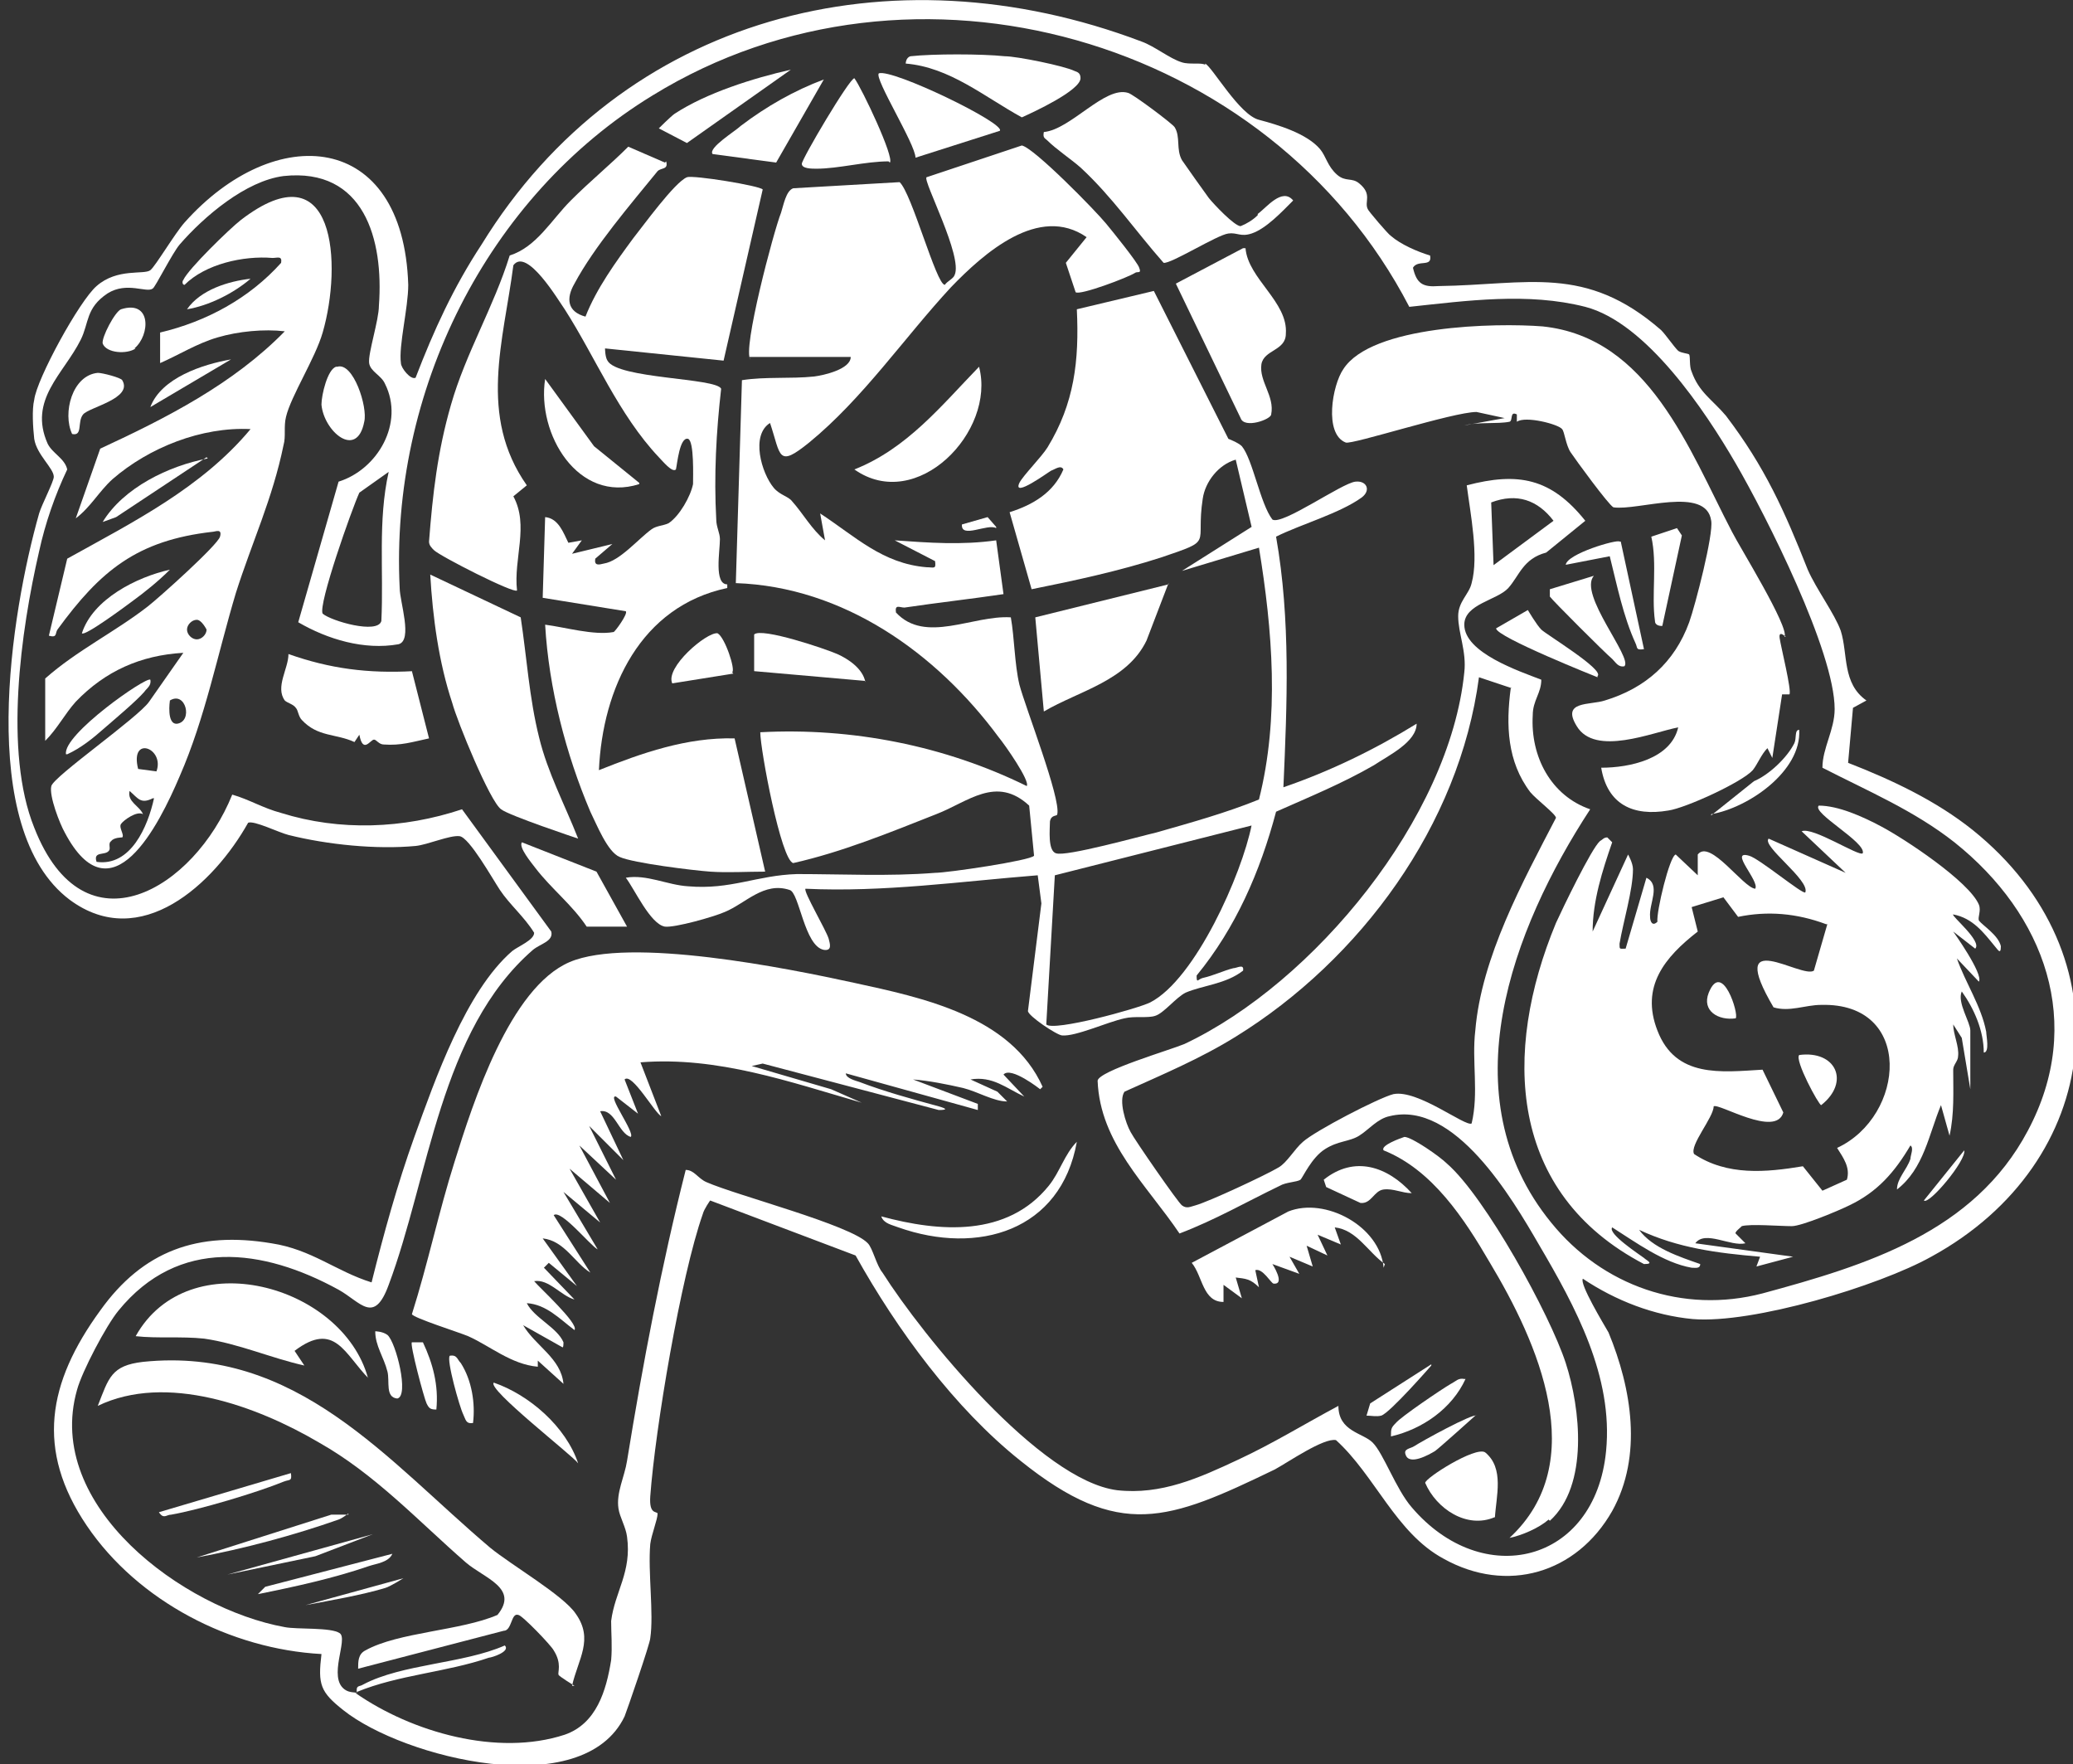 <?xml version="1.0" encoding="UTF-8"?>
<svg id="Calque_2" data-name="Calque 2" xmlns="http://www.w3.org/2000/svg" viewBox="0 0 16.96 14.43">
  <rect x="0" y="0" width="16.96" height="14.43" fill="#333333" stroke="none"/>
  <defs>
    <style>
      .cls-1 {
        fill: #fff;
      }
    </style>
  </defs>
  <g id="Calque_1-2" data-name="Calque 1">
    <g>
      <path class="cls-1" d="M9.86.52c.06.03.28.42.44.46.15.04.39.11.5.24.05.06.06.14.14.21.07.06.12.02.18.07.11.09.04.15.07.21,0,.01.17.21.19.22.08.07.22.13.32.16.02.1-.1.03-.14.1.03.13.08.16.21.15.73-.01,1.2-.18,1.82.36.04.04.1.13.14.17.03.02.08.02.09.03.01.02,0,.1.02.14.06.17.17.23.28.36.32.42.48.78.67,1.26.07.16.22.36.27.5.06.19.01.43.21.57l-.11.06-.04.45c.36.14.72.31,1.02.55,1.27,1.02,1.07,2.72-.34,3.49-.43.24-1.46.55-1.95.51-.32-.03-.63-.15-.9-.33-.03.04.17.37.21.44.19.46.28,1.01.03,1.46-.29.51-.86.68-1.38.39-.39-.21-.56-.68-.88-.97-.1-.02-.39.18-.5.24-.87.42-1.27.58-2.08-.07-.54-.43-1.01-1.07-1.35-1.68l-1.19-.45s-.05.07-.06.11c-.18.51-.39,1.76-.43,2.31-.01.15.05.12.06.14,0,.05-.05.17-.06.25-.02.23.03.57,0,.77,0,.04-.19.59-.21.64-.34.71-1.81.34-2.3-.05-.19-.15-.21-.21-.18-.46-.74-.04-1.5-.43-1.92-1.05s-.32-1.17.11-1.76c.35-.49.8-.65,1.4-.55.33.05.53.23.82.32.1-.4.21-.8.35-1.19.17-.47.42-1.19.8-1.52.05-.04.18-.09.18-.15-.08-.13-.2-.23-.28-.35-.06-.09-.25-.43-.33-.44s-.26.07-.36.08c-.32.03-.72-.01-1.04-.09-.08-.02-.28-.12-.33-.1-.28.5-.88,1.06-1.46.63-.77-.58-.48-2.35-.25-3.16.02-.07.12-.26.12-.3,0-.07-.14-.18-.16-.31-.01-.09-.02-.24,0-.32.02-.17.37-.81.51-.93.17-.15.39-.09.44-.13.04-.03.2-.3.28-.39.74-.83,1.79-.75,1.83.51,0,.19-.08.5-.06.64,0,.04.08.14.12.12.15-.39.31-.74.54-1.09C5.09.13,7.28-.44,9.34.34c.11.04.23.14.33.17.06.02.16,0,.19.02ZM2.91,13.85c.46.32,1.16.52,1.71.34.26-.09.34-.36.38-.61.01-.11,0-.22,0-.32.03-.24.17-.4.13-.69-.01-.08-.06-.16-.07-.23-.02-.13.05-.26.07-.39.13-.8.28-1.59.48-2.38.07,0,.1.07.17.1.25.11,1.18.35,1.32.5.04.04.07.18.12.24.33.52,1.29,1.7,1.92,1.78.36.04.67-.1.99-.25.28-.13.54-.29.82-.44,0,.21.2.22.28.3.09.09.19.38.32.53.58.68,1.5.46,1.59-.46.06-.61-.25-1.18-.55-1.69-.22-.38-.69-1.18-1.22-1.05-.1.02-.17.11-.25.16s-.17.04-.28.11-.18.23-.2.25c-.03.02-.12.02-.17.05-.27.13-.53.28-.82.39-.27-.4-.65-.74-.67-1.25.01-.08.59-.25.71-.3,1.06-.5,2.17-1.85,2.29-3.04.02-.17-.05-.32-.05-.46,0-.12.09-.18.11-.27.06-.22-.01-.57-.04-.8.42-.11.69-.06.97.29l-.32.26c-.19.05-.22.19-.31.29-.09.1-.36.13-.36.3,0,.23.45.38.63.45,0,.11-.07.17-.07.29-.02.34.15.66.47.77-.64.98-1.16,2.35-.32,3.38.42.52,1.08.75,1.73.58.85-.23,1.73-.5,2.17-1.33.47-.88.14-1.77-.6-2.36-.33-.26-.71-.42-1.08-.61,0-.16.1-.31.1-.48,0-.47-.56-1.58-.81-2.01s-.73-1.15-1.23-1.28c-.47-.12-.97-.05-1.44,0C10.39.31,7.47-.53,5.34.78c-1.36.83-2.15,2.43-2.07,4.03,0,.11.11.43-.01.46-.28.05-.58-.04-.82-.18l.33-1.15c.32-.1.54-.48.38-.8-.03-.07-.12-.1-.13-.17-.01-.08.08-.35.08-.47.04-.54-.12-1.13-.78-1.06-.31.04-.65.33-.85.56-.06.07-.2.35-.22.36-.05.04-.21-.06-.37.04-.18.12-.15.24-.22.38-.14.28-.43.49-.27.85.04.08.14.12.16.21-.1.21-.18.44-.23.67-.15.65-.29,1.64-.04,2.26.41,1.05,1.31.5,1.62-.27.14.04.25.11.4.15.48.15,1,.13,1.48-.03l.73,1c.02.08-.09.1-.15.15-.76.66-.85,1.86-1.18,2.74-.12.33-.23.14-.41.04-.62-.34-1.31-.43-1.8.17-.1.12-.3.5-.34.65-.27.95.87,1.79,1.7,1.94.1.02.38,0,.45.05.07.05-.1.36.04.46.04.03.09.02.1.03-.01-.07.02-.05.05-.07.32-.17.82-.17,1.16-.32.05.05-.11.1-.13.1-.35.12-.74.14-1.08.28ZM3.18,3.86l-.24.17c-.06.13-.34.92-.3.99.07.06.45.17.48.06.02-.41-.03-.82.06-1.22ZM12.21,4.63l.5-.37c-.13-.17-.3-.23-.51-.15l.02.53ZM12.37,5.63l-.27-.09c-.16,1.21-.97,2.31-1.99,2.94-.29.18-.6.31-.91.45-.05.07.01.26.05.33.03.06.39.58.42.6.04.03.07.01.11,0,.11-.03.58-.25.68-.31.07-.04.13-.15.2-.21.1-.09.62-.36.74-.39.2-.04.59.27.64.24.06-.25,0-.51.03-.76.05-.6.39-1.22.66-1.74,0-.03-.16-.15-.21-.21-.19-.25-.2-.55-.16-.85Z"/>
      <path class="cls-1" d="M6.14,2.94c-.07-.07.19-1.05.25-1.2.02-.06.04-.18.1-.2l.87-.05c.1.09.3.84.37.84.02-.03.07-.05.08-.08.07-.15-.26-.77-.23-.8l.78-.26c.1.02.6.53.69.64.05.06.26.32.27.36.02.05-.01.03-.03.04-.06.04-.46.19-.49.16l-.08-.24.17-.21c-.39-.27-.84.13-1.11.41-.38.41-.72.91-1.16,1.27-.26.21-.23.11-.32-.16-.16.1-.07.41.03.53.05.06.12.07.15.11.09.1.16.23.27.32l-.04-.22c.29.19.51.41.87.44.06,0,.08.02.07-.05l-.33-.17c.28.02.55.04.83,0l.06.44c-.27.04-.54.07-.81.11-.04,0-.08-.03-.07.04.24.26.63.02.94.04.03.17.03.38.07.55.05.19.34.93.31,1.06,0,.02-.05,0-.06.06,0,.06-.02.24.05.26.08.03.69-.14.82-.17.28-.08.57-.16.84-.27.17-.67.11-1.39,0-2.06l-.63.19.57-.36-.13-.55c-.14.04-.25.18-.27.32-.06.39.1.33-.34.48-.34.11-.71.19-1.06.26l-.18-.63c.19-.06.36-.16.44-.35-.02-.04-.07,0-.1.01-.02.01-.32.23-.26.1.03-.06.18-.21.23-.29.22-.36.26-.71.24-1.13l.63-.15.61,1.21s.08.03.11.06c.09.11.15.47.25.6.08.05.57-.3.68-.31.09-.01.13.07.05.13-.18.13-.5.22-.7.32.12.68.09,1.37.06,2.05.38-.13.75-.31,1.09-.52,0,.15-.23.26-.35.34-.26.15-.53.26-.8.38-.13.49-.33.95-.65,1.34,0,.07.01.03.05.02.09-.02.17-.06.25-.08.03,0,.09-.04.08.02-.14.11-.33.12-.47.18-.08.04-.18.17-.25.19-.06.02-.17,0-.25.02-.14.03-.4.15-.51.14-.04,0-.28-.16-.28-.2l.11-.88-.03-.23c-.63.05-1.26.14-1.9.11-.02.02.17.34.19.41.01.04.03.1-.04.09-.16-.03-.2-.47-.28-.49-.21-.07-.36.11-.53.18-.09.04-.41.13-.49.12-.12-.02-.25-.31-.32-.4.17-.03.34.06.51.07.35.03.56-.09.89-.1.37,0,.75.02,1.13-.01.1,0,.78-.1.81-.14l-.04-.41c-.27-.25-.5-.03-.76.07-.38.15-.77.31-1.17.4-.1-.02-.27-.93-.27-1.07.75-.04,1.51.11,2.18.44.03-.04-.18-.34-.23-.4-.51-.69-1.27-1.23-2.15-1.26l.05-1.66c.19-.03.4-.01.59-.03.08-.01.3-.06.3-.16h-.83ZM10.25,6.75l-1.62.41-.07,1.22c.06.06.75-.13.85-.18.37-.19.75-1.05.83-1.45Z"/>
      <path class="cls-1" d="M5.45,1.32c.02.07-.04.05-.07.08-.22.27-.52.62-.68.92-.07.12-.06.23.09.27.09-.23.25-.45.39-.64.08-.1.34-.46.44-.5.05-.02.6.07.62.1l-.32,1.4-.97-.1s0,.07.02.1c.08.15.89.14.93.23-.04.35-.06.71-.04,1.07,0,.06.03.11.03.16,0,.1-.05.37.06.37v.03c-.71.15-1.02.82-1.05,1.49.35-.14.72-.27,1.11-.26l.25,1.09c-.15,0-.31.01-.45,0-.14-.01-.63-.07-.74-.12-.1-.04-.19-.27-.24-.37-.2-.47-.34-1.01-.37-1.53.16.02.4.09.56.06.01,0,.12-.15.1-.17l-.68-.11.02-.66c.11.01.15.13.19.21l.11-.02-.08.11.33-.08-.14.12c-.01.06.03.05.07.04.13-.02.28-.2.39-.28.04-.03.1-.03.14-.05.09-.06.18-.22.2-.32,0-.06.01-.35-.04-.37-.07-.02-.09.21-.1.25-.03.03-.11-.07-.14-.1-.33-.35-.52-.82-.77-1.21-.05-.07-.31-.51-.42-.36-.08.62-.29,1.23.11,1.8l-.11.09c.13.24,0,.51.03.77-.02.03-.63-.28-.68-.33-.02-.02-.04-.04-.04-.07.03-.39.07-.74.18-1.12.12-.42.35-.8.48-1.22.22-.07.34-.29.5-.45s.32-.29.47-.44l.3.13Z"/>
      <path class="cls-1" d="M4.73,6.86s-.57-.19-.63-.24c-.09-.06-.36-.72-.4-.87-.11-.33-.16-.7-.18-1.05l.74.35c.05.33.07.66.15.98.07.29.21.55.32.83Z"/>
      <path class="cls-1" d="M10.29,1.75c.07-.05.2-.22.29-.11-.09.09-.22.23-.34.27-.09.03-.12-.01-.19,0-.09.01-.47.25-.53.24-.23-.26-.42-.54-.68-.78-.08-.07-.2-.15-.27-.22-.02-.02-.04-.02-.03-.07.22-.02.5-.38.69-.32.04.01.36.25.38.28.05.08.01.18.06.27.02.03.19.27.22.31.04.05.21.23.26.23.05-.02.1-.05.14-.09Z"/>
      <path class="cls-1" d="M12.67,12.43c-.08.07-.22.13-.32.15.67-.62.23-1.6-.16-2.25-.21-.36-.47-.76-.87-.92-.03-.04.14-.1.17-.11.06,0,.29.16.35.22.31.27.84,1.23.97,1.63.12.37.19,1-.13,1.29Z"/>
      <path class="cls-1" d="M10.19,2.03c.02.25.35.44.33.7,0,.14-.18.13-.2.25-.02.14.11.26.08.41,0,.04-.22.12-.25.03l-.53-1.1.55-.29Z"/>
      <path class="cls-1" d="M9.56,4.77l-.18.47c-.16.33-.55.41-.84.58l-.07-.77,1.09-.27Z"/>
      <path class="cls-1" d="M11.33,10.34c-.14-.1-.23-.28-.41-.3l.05.14-.19-.08.08.17-.17-.08.05.17-.19-.08.08.14-.22-.08s.11.17.01.16c-.02,0-.09-.13-.15-.11l.03.14c-.07-.07-.11-.07-.19-.08l.05.17-.15-.11v.14c-.17,0-.17-.21-.26-.32l.79-.42c.3-.12.75.12.78.46Z"/>
      <path class="cls-1" d="M7.41.52s0-.05.04-.06c.18-.02.58-.02.77,0,.1,0,.49.08.57.12.03.01.05.02.05.06,0,.1-.39.28-.48.32-.31-.17-.59-.41-.95-.44Z"/>
      <path class="cls-1" d="M8.01,3c.14.53-.51,1.2-1.02.84.43-.17.71-.52,1.02-.84Z"/>
      <path class="cls-1" d="M8.18,1.07l-.69.22c0-.11-.34-.65-.3-.69.11-.04,1.04.41.99.47Z"/>
      <path class="cls-1" d="M7.27,1.32c-.19,0-.41.06-.59.06-.04,0-.12,0-.12-.04s.39-.7.43-.7c.06.08.33.65.29.69Z"/>
      <path class="cls-1" d="M5.83,1.26c-.04-.05.19-.19.23-.23.21-.16.44-.29.68-.38l-.39.68-.52-.07Z"/>
      <path class="cls-1" d="M5.12,7.58h-.32c-.12-.18-.29-.31-.42-.48-.03-.04-.14-.17-.11-.21l.61.24.25.45Z"/>
      <path class="cls-1" d="M12.23,12.41c-.23.1-.48-.07-.57-.28,0-.04.41-.3.49-.25.16.13.09.36.08.54Z"/>
      <path class="cls-1" d="M7.08,5.57l-.91-.08v-.3c.06-.06.59.12.68.16s.21.12.23.23Z"/>
      <path class="cls-1" d="M5.23,3.96c-.5.16-.84-.41-.77-.86l.4.55.37.3Z"/>
      <path class="cls-1" d="M6.47.57l-.85.6-.23-.12s.1-.1.13-.12c.26-.17.64-.29.95-.36Z"/>
      <path class="cls-1" d="M6,5.51l-.5.08c-.06-.13.28-.42.37-.41.06.03.15.3.12.32Z"/>
      <path class="cls-1" d="M11.55,9.76c-.08,0-.15-.04-.23-.03-.08.01-.1.12-.19.11l-.28-.13-.02-.06c.25-.2.52-.11.72.11Z"/>
      <path class="cls-1" d="M11.99,11.28c-.11.24-.35.41-.61.47,0-.06,0-.07.04-.11.04-.05.38-.28.45-.32.04-.02.06-.05.11-.04Z"/>
      <path class="cls-1" d="M11.71,11.17s-.34.39-.41.41c-.04.01-.08,0-.12,0l.03-.1.5-.32Z"/>
      <path class="cls-1" d="M12.07,11.58s-.3.27-.33.29c-.05.03-.21.12-.24.03-.02-.05.04-.05.07-.07.06-.04.48-.27.51-.25Z"/>
      <g>
        <path class="cls-1" d="M8.51,8.91s-.24-.19-.3-.12l.17.18c-.15-.07-.26-.17-.44-.14l.22.1.08.08c-.11,0-.24-.08-.36-.11-.13-.03-.28-.06-.41-.07l.53.2v.05s-1.08-.3-1.08-.3c0,.04.08.06.11.07.21.08.43.14.65.2.07.02.07.03,0,.03l-1.44-.38-.09.02.65.19.25.11c-.59-.17-1.18-.38-1.81-.33l.17.44c-.05-.02-.24-.36-.3-.3l.11.28-.18-.14c-.08-.02.16.3.12.33-.1-.03-.13-.23-.25-.21l.19.4-.28-.28.22.44-.3-.28.25.47-.33-.28.25.44-.3-.25.28.47c-.06-.03-.3-.33-.36-.28l.3.47c-.13-.08-.21-.26-.39-.28l.28.39-.23-.19-.04.04.25.26c-.11-.03-.21-.17-.33-.15.04.05.37.35.33.4-.12-.09-.23-.21-.39-.22.06.12.25.2.3.32,0,.01,0,.05-.01.04l-.32-.18c.1.17.31.27.33.48l-.21-.19v.05c-.22-.02-.39-.17-.57-.25-.07-.03-.45-.15-.46-.18.13-.41.22-.84.35-1.25.15-.48.45-1.42.94-1.63s1.78.05,2.33.17,1.28.27,1.54.85Z"/>
        <path class="cls-1" d="M4.7,13.79s-.13-.08-.13-.09c-.01-.02.03-.09-.04-.2-.02-.04-.26-.29-.29-.29-.06-.02-.05.13-.12.13l-1.19.31c0-.06,0-.12.06-.15.27-.15.78-.16,1.08-.29.18-.22-.11-.3-.26-.43-.39-.34-.74-.72-1.2-.98-.51-.3-1.25-.57-1.81-.3.09-.23.11-.33.37-.36,1.26-.13,2,.81,2.84,1.52.17.14.6.39.7.54.15.21.02.37-.03.59Z"/>
        <path class="cls-1" d="M3.02,11.28c-.2-.2-.28-.48-.61-.23l.08.12c-.27-.06-.54-.18-.82-.22-.19-.02-.38,0-.56-.02.43-.77,1.69-.42,1.9.34Z"/>
        <path class="cls-1" d="M7.21,9.95c.48.13,1.03.17,1.37-.25.09-.11.13-.26.23-.36-.13.73-.81.93-1.46.7-.05-.02-.12-.03-.14-.09Z"/>
        <path class="cls-1" d="M4.73,11.97c-.04-.06-.75-.61-.69-.66.29.1.59.36.69.66Z"/>
        <path class="cls-1" d="M3.07,10.89s.06,0,.1.03c.07.06.18.5.08.52-.1-.01-.06-.14-.08-.22-.03-.12-.1-.21-.1-.33Z"/>
        <path class="cls-1" d="M2.38,12.05c.01.07-.01.05-.06.07-.22.09-.69.23-.92.27-.04,0-.06.04-.1-.02l1.08-.32Z"/>
        <path class="cls-1" d="M3.87,11.64c-.06.01-.06-.03-.08-.07-.03-.06-.14-.45-.11-.48.06-.01.06.03.09.06.09.14.12.33.1.49Z"/>
        <path class="cls-1" d="M3.46,10.98c.08.17.13.35.11.55-.05,0-.06-.01-.08-.05-.02-.04-.14-.49-.12-.5h.08Z"/>
        <path class="cls-1" d="M2.85,12.38s-.05.04-.08.05c-.37.13-.78.24-1.16.31l1.1-.35h.14Z"/>
        <polygon class="cls-1" points="3.05 12.55 2.58 12.73 1.86 12.88 3.05 12.55"/>
        <path class="cls-1" d="M3.21,12.71c-.03.07-.13.08-.19.1-.29.1-.61.17-.91.23l.06-.06,1.04-.27Z"/>
        <path class="cls-1" d="M3.3,12.91s-.11.07-.15.08c-.2.06-.44.1-.65.14l.8-.22Z"/>
      </g>
      <path class="cls-1" d="M8.15,4.32c-.07-.04-.29.09-.28-.03l.21-.06.07.08Z"/>
      <g>
        <path class="cls-1" d="M14.24,10.04s-.05.04-.04.05l.08.08c-.12.03-.33-.11-.41,0l.8.11-.3.08.03-.08c-.35-.03-.67-.07-.99-.22.11.15.33.22.5.28,0,.04-.04.03-.07.03-.23-.04-.46-.21-.65-.33-.04.05.22.22.26.25.02.02.09.05,0,.05-1.11-.58-1.16-1.73-.72-2.79.05-.11.29-.61.36-.67.02-.01.03-.03.06-.03l.04.04c-.08.23-.16.48-.16.73l.29-.63s.04.07.04.12c0,.17-.08.43-.11.61,0,.05,0,.04.05.04l.17-.58c.12.06.02.21.03.32,0,.04.02.08.06.04-.01-.08.1-.54.15-.55l.18.17v-.17c.1-.13.37.27.47.28.04-.06-.22-.32-.05-.27.08.02.44.32.46.3.04-.1-.36-.38-.3-.44l.63.28-.36-.34c.09-.04.47.21.5.18.03-.09-.42-.33-.36-.39.16,0,.36.09.51.17.19.1.72.45.8.64.02.05-.01.1,0,.13.03.04.16.12.18.21,0,.08-.03.02-.05,0-.09-.11-.18-.23-.34-.26-.02.01.24.22.18.28l-.18-.14s.25.35.21.41l-.18-.19c.07.2.2.39.24.6,0,.03.03.17-.02.17,0-.18-.08-.36-.18-.5-.04.09.07.25.07.32v.48l-.07-.42-.07-.11c0,.08.05.18.04.26,0,.04-.04.07-.04.11,0,.18.01.36-.03.54l-.07-.25c-.1.24-.14.52-.36.69,0-.09.08-.16.11-.25,0-.03.03-.09,0-.11-.13.22-.27.38-.5.49-.08.04-.39.17-.47.17-.1,0-.34-.02-.41,0ZM14.94,7.56c-.24-.09-.48-.11-.72-.06l-.12-.16-.26.08.05.2c-.27.21-.47.45-.33.81.15.39.52.34.86.32l.17.35c-.06.21-.53-.08-.57-.05,0,.09-.2.32-.16.39.27.18.59.15.89.1l.16.2.2-.09c.03-.1-.03-.18-.08-.26.56-.26.63-1.19-.13-1.17-.13,0-.26.06-.39.02-.4-.68.23-.23.33-.3l.11-.38Z"/>
        <path class="cls-1" d="M14.61,5.21s-.06-.06-.05.01.1.43.08.46h-.06s-.08.52-.08.52l-.04-.08c-.05.05-.08.13-.12.18-.09.1-.55.31-.69.33-.29.05-.5-.05-.55-.35.23,0,.57-.07.63-.33-.21.04-.68.24-.83-.01-.13-.21.11-.17.23-.21.33-.1.57-.31.69-.64.05-.14.2-.72.18-.83-.04-.29-.6-.08-.8-.11-.04-.02-.31-.39-.35-.45-.04-.06-.05-.17-.07-.19-.03-.04-.3-.11-.37-.06v-.06c-.06-.03-.03.05-.06.06-.1.02-.26,0-.37.03l.33-.06-.23-.05c-.19,0-1.02.27-1.07.25-.18-.07-.11-.47-.02-.6.23-.36,1.25-.38,1.63-.35.87.09,1.2,1.01,1.55,1.68.06.12.47.78.43.86Z"/>
        <path class="cls-1" d="M13.04,4.71c-.13.15.32.67.25.74-.05.01-.07-.03-.1-.06-.06-.05-.49-.48-.51-.51,0-.02,0-.04,0-.06l.36-.11Z"/>
        <path class="cls-1" d="M13.07,5.54s-.83-.33-.83-.4l.26-.15s.07.12.11.16c.04.04.52.33.46.38Z"/>
        <path class="cls-1" d="M13.59,5.12s-.05,0-.05-.04c-.03-.21.02-.47-.03-.69l.21-.07.04.06-.16.74Z"/>
        <path class="cls-1" d="M13.26,4.43l.19.88c-.07.01-.05-.01-.07-.05-.1-.22-.15-.47-.21-.71l-.36.07c.01-.09.42-.21.44-.19Z"/>
        <path class="cls-1" d="M14,6.67l.35-.28c.12-.05.27-.19.33-.31.02-.04,0-.11.04-.11.02.34-.42.64-.72.69Z"/>
        <path class="cls-1" d="M15.74,9.82l.33-.41c.02.08-.29.45-.33.41Z"/>
        <path class="cls-1" d="M14.72,8.63c.3-.04.42.22.18.41-.02,0-.22-.37-.18-.41Z"/>
        <path class="cls-1" d="M14.2,8.33c-.14.02-.28-.06-.22-.21.11-.27.25.18.22.21Z"/>
      </g>
      <g>
        <path class="cls-1" d="M.37,5.55c.26-.23.57-.38.84-.59.09-.07.57-.5.59-.57s-.04-.04-.06-.04c-.62.07-.92.32-1.27.8-.02.03,0,.07-.07.05l.15-.63c.54-.3,1.1-.58,1.5-1.06-.4-.02-.83.15-1.13.41-.11.1-.18.23-.3.32l.2-.57c.54-.25,1.09-.53,1.51-.96-.17-.02-.38,0-.55.05s-.31.14-.47.21v-.25c.38-.09.73-.28.99-.57.01-.06-.03-.04-.07-.04-.24-.02-.55.05-.72.22-.02,0-.02-.03-.01-.04.04-.09.38-.42.47-.49.78-.6.83.37.67.92-.06.21-.26.52-.3.69-.02.08,0,.16-.02.23-.09.44-.26.8-.39,1.21-.15.5-.25,1.02-.46,1.5-.17.4-.56,1.18-.94.46-.04-.07-.13-.3-.11-.38s.71-.56.8-.69l.28-.4c-.35.02-.64.15-.88.4-.09.1-.15.22-.25.32v-.51ZM1.69,5.15s-.04-.08-.08-.08-.08.04-.08.08.04.08.08.08.08-.04.08-.08ZM1.39,5.73s-.03.2.06.19c.13-.02.07-.27-.06-.19ZM1.28,6.31c.07-.19-.22-.3-.15-.02l.15.02ZM1.25,6.53c-.1.05-.12,0-.19-.06-.02.09.08.12.11.19-.05-.03-.16.05-.18.08-.02.03.03.09.01.11,0,0-.07,0-.09.03-.03.02,0,.06-.02.08-.03.04-.13,0-.1.09.28.04.42-.29.47-.52Z"/>
        <path class="cls-1" d="M3.37,5.49l.14.55c-.14.03-.23.06-.37.05-.04,0-.06-.04-.08-.04-.03,0-.09.12-.12-.04l-.04.06c-.15-.07-.3-.04-.43-.18-.03-.03-.03-.08-.05-.1-.02-.03-.07-.04-.09-.06-.08-.11.03-.26.03-.38.34.12.65.16,1.02.14Z"/>
        <path class="cls-1" d="M2.76,3c.13-.04.25.33.22.45-.06.31-.33.08-.35-.14,0-.08.05-.29.12-.31Z"/>
        <path class="cls-1" d="M1,3.11c.09.15-.27.22-.32.28s0,.18-.09.16c-.08-.17,0-.48.21-.5.04,0,.19.04.2.06Z"/>
        <path class="cls-1" d="M1.11,2.85c-.07.05-.24.04-.27-.04-.01-.05.1-.26.15-.28.25-.08.24.21.11.32Z"/>
        <path class="cls-1" d="M1.39,4.66c-.09.09-.2.18-.31.26-.04.03-.39.29-.41.26.09-.28.45-.46.72-.52Z"/>
        <path class="cls-1" d="M1.69,3.74l-.74.49-.11.04c.17-.28.54-.46.86-.52Z"/>
        <path class="cls-1" d="M.54,6.17c-.03-.16.66-.64.69-.61.01.05-.03.07-.05.1-.07.08-.25.23-.33.3-.09.08-.19.16-.3.21Z"/>
        <path class="cls-1" d="M1.89,2.94l-.66.39c.09-.24.43-.35.66-.39Z"/>
        <path class="cls-1" d="M2.05,2.28c-.14.12-.34.22-.52.25.11-.16.34-.23.52-.25Z"/>
      </g>
    </g>
  </g>
</svg>